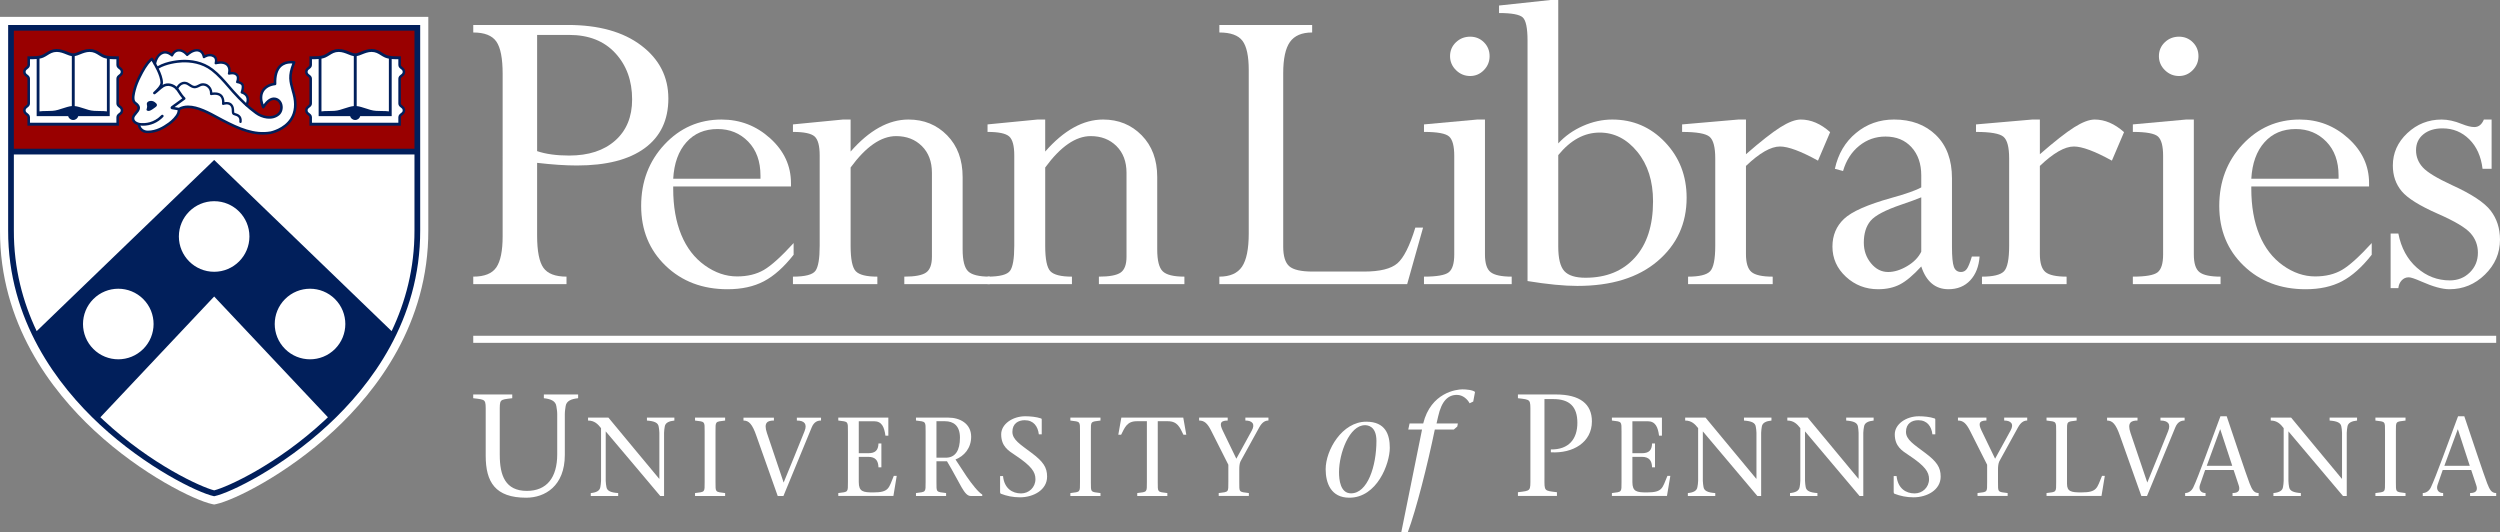 <?xml version="1.0" encoding="UTF-8"?>
<svg id="penn-libraries-logo" xmlns="http://www.w3.org/2000/svg" viewBox="0 0 569.038 121.12">
  <rect x="0" y="0" width="569.038" height="121.12" fill="#808080" stroke="none"/>
  <defs>
    <style>
      .cls-1 {
        fill: #900;
      }

      .cls-2 {
        fill: #fff;
      }

      .cls-3 {
        fill: #011f5b;
      }
    </style>
  </defs>
  <g id="shield">
    <path class="cls-2" d="M97.49,3.835H0v48.591c-.07,21.159,11.66,36.478,21.504,45.605,10.831,10.045,22.768,15.835,26.754,16.702l.49.101.484-.101c3.985-.867,15.923-6.657,26.753-16.702,9.844-9.127,21.567-24.446,21.505-45.605V3.835"/>
    <path class="cls-1" d="M91.489,24.178h0c.144.113.289.226.396.383.113.164.164.352.164.566,0,.201-.051.39-.164.553-.107.158-.252.27-.396.384-.22.17-.427.339-.427.622v1.729h-20.443v-1.729c0-.283-.207-.452-.433-.622-.145-.114-.289-.226-.396-.384-.107-.163-.164-.352-.157-.559-.007-.208.05-.396.157-.56.107-.157.251-.27.396-.383.226-.17.433-.34.433-.623v-5.644c0-.283-.207-.447-.433-.623-.145-.106-.289-.226-.396-.377-.107-.163-.164-.358-.157-.566-.007-.201.05-.389.157-.559.107-.151.257-.277.396-.377.226-.176.433-.34.433-.623v-1.779h.258c1.194,0,2.244-.031,2.973-.345.296-.119.573-.296.868-.478.622-.402,1.332-.842,2.395-.842.855,0,1.647.32,2.345.603.496.195.961.384,1.313.384h.138c.347,0,.811-.189,1.314-.384.698-.283,1.49-.603,2.339-.603,1.062,0,1.773.44,2.401.842.289.182.566.359.868.478.729.314,1.772.345,2.967.345h.264v1.779c0,.283.207.447.427.623.138.1.289.226.396.377.113.17.164.358.164.566,0,.201-.051.396-.164.559-.107.151-.252.271-.396.377-.22.176-.427.34-.427.623v5.644c0,.283.207.453.427.623M66.426,27.132c-1.584,2.527-4.632,3.149-4.758,3.175-.603.1-1.22.157-1.836.157-3.186,0-6.135-1.389-9.12-2.929-.334-.176-.711-.378-1.107-.597-1.911-1.044-4.57-2.502-6.82-2.502-.66,0-1.282.125-1.836.415l-.094.044-.006.106c-.013.296-.07.579-.164.837-.365.955-1.533,1.98-2.106,2.388-1.307.937-2.923,1.899-4.934,1.899-.296,0-.572-.038-.824-.12-.364-.126-.672-.346-.892-.635-.113-.138-.208-.308-.277-.478-.062-.138-.094-.276-.119-.446l-.013-.119-.113-.038c-.779-.233-1.245-.736-1.245-1.351,0-.472.346-.881.679-1.277.522-.61.968-1.144.233-1.842-.063-.056-.145-.119-.22-.175-.107-.082-.214-.151-.302-.252-.641-.685-.264-2.118-.038-2.973l.025-.088c.246-.943.623-1.905,1.157-2.961.717-1.427,1.584-3.036,2.804-4.054.025-.019.05-.026.081-.026.032.007.063.026.082.05.019.039.151.246.346.56l.201.339.126-.377c.346-1.012.899-1.659,1.666-1.942.817-.302,1.577.119,1.955.396l.163.12.1-.17c.246-.396.698-.88,1.446-.912.83-.037,1.503.528,1.83.868l.119.119.132-.107c.371-.308,1.333-1.012,2.301-.88.918.126,1.27.924,1.376,1.257l.063.208.195-.094c.434-.214,1.27-.497,2.062.006.509.32.566.867.528,1.27l-.025.238.239-.044c.597-.094,1.69-.163,2.338.497.509.522.541,1.201.478,1.672l-.025.233.232-.025c.522-.063,1.22-.013,1.597.572.257.396.157.955.075,1.257l-.05.176.182.05c.302.076.837.264.993.698.12.321.082.861-.1,1.484l-.05.156.157.063c.264.114.742.372.999.88.258.504.245,1.126-.031,1.861l-.044.113.094.088c.679.604,1.364,1.157,2.037,1.641,1.358.993,3.482,1.515,4.922.327.547-.446.786-1.264.603-2.031-.163-.678-.616-1.15-1.232-1.288-1.093-.239-1.955.798-2.659,1.842-.018.031-.057.05-.1.05-.038-.006-.076-.031-.088-.069-.648-1.546-.679-2.823-.101-3.803.503-.836,1.452-1.427,2.615-1.61l.157-.024v-.164c-.019-1.823.415-3.149,1.301-3.954.541-.49,1.528-1.025,3.181-.792.032,0,.063.025.082.05.012.026.019.063.006.094-1.213,2.936-.918,4.03-.257,6.437.063.208.119.434.182.661.61,2.281.427,4.23-.554,5.795M27.309,24.178h0c.144.113.289.226.396.383.106.164.163.352.163.566,0,.201-.057.39-.163.553-.107.158-.252.27-.396.384-.22.17-.434.339-.434.622v1.729H6.433v-1.729c0-.283-.208-.452-.428-.622-.144-.114-.289-.226-.396-.384-.113-.163-.163-.352-.163-.559s.05-.396.163-.56c.107-.157.252-.27.396-.383.22-.17.428-.34.428-.623v-5.644c0-.283-.208-.447-.428-.623-.144-.106-.289-.226-.396-.377-.113-.163-.163-.358-.163-.566,0-.201.05-.389.163-.559.107-.151.258-.277.396-.377.22-.176.428-.34.428-.623v-1.779h.258c1.2,0,2.243-.031,2.979-.345.296-.119.572-.296.861-.478.629-.402,1.339-.842,2.401-.842.849,0,1.641.32,2.345.603.497.195.962.384,1.314.384h.132c.352,0,.817-.189,1.32-.384.692-.283,1.484-.603,2.338-.603,1.063,0,1.773.44,2.396.842.295.182.571.359.867.478.729.314,1.779.345,2.973.345h.258v1.779c0,.283.214.447.434.623.138.1.289.226.396.377.106.17.163.358.163.566,0,.201-.057.396-.163.559-.107.151-.252.271-.396.377-.22.176-.434.34-.434.623v5.644c0,.283.214.453.434.623M2.466,6.401s.132,28.237-.006,28.105h92.574V6.401H2.466Z"/>
    <path class="cls-3" d="M34.357,22.963c.32,0,.635.088.937.34.1.075.194.163.276.245.214.201.201.54-.031.723-.227.189-.491.377-.654.484-.378.258-1.025.729-1.471.364-.226-.195.22-.496.025-1.269-.151-.616.446-.887.918-.887"/>
    <path class="cls-3" d="M34.505,13.853c-1.03.968-1.798,2.414-2.445,3.702-.521,1.025-.893,1.968-1.131,2.879l-.026.094c-.175.667-.54,2.069-.056,2.59.069.07.157.133.245.201.088.07.176.126.264.214,1.006.956.308,1.785-.208,2.395-.295.352-.584.685-.584,1.006,0,.704.861.962,1.125,1.018.126.026.22.139.226.264.02.208.038.359.107.522.057.145.132.27.221.384.182.226.421.396.71.496.207.076.44.114.691.114,1.898,0,3.438-.931,4.702-1.836.748-.535,1.691-1.49,1.962-2.2.068-.195.112-.396.131-.61l-1.326-.227c-.012,0-.019-.006-.031-.006-.139-.043-.233-.144-.258-.283-.038-.263.195-.421.666-.741.138-.095.283-.189.415-.296.698-.515,1.263-.917,1.578-1.144-.365-.414-.679-.886-.937-1.282-.201-.295-.371-.56-.522-.729-.653-.71-1.81-1.125-2.753-.547-.377.239-.71.534-1.062.842-.283.251-.578.516-.899.742-.126.088-.302.063-.396-.057-.101-.113-.094-.289.019-.396.044-.043.094-.088.151-.138.427-.408,1.433-1.345,1.433-2.018,0-1.553-1.483-4.098-2.012-4.953M42.809,24.017c2.307,0,4.929,1.44,6.984,2.565.396.22.773.421,1.106.591,3.514,1.817,6.972,3.388,10.693,2.734.025-.006,3.011-.615,4.494-2.992.912-1.464,1.082-3.307.503-5.475-.063-.226-.125-.453-.182-.66-.616-2.25-.968-3.527.126-6.324-1.276-.081-2.043.346-2.477.73-.83.754-1.219,2.067-1.157,3.909,0,.158-.113.289-.264.302-1.144.12-2.105.654-2.571,1.439-.452.768-.477,1.748-.075,2.936.566-.773,1.528-1.816,2.753-1.546.767.17,1.345.76,1.54,1.584.227.924-.075,1.905-.735,2.445-1.61,1.32-3.942.761-5.419-.314-1.747-1.27-3.482-2.885-5.305-4.935-.314-.358-.629-.723-.937-1.081-1.15-1.326-2.338-2.703-3.753-3.797-2.212-1.709-4.827-1.986-6.637-1.923-1.232.05-3.703.39-5.363,1.395.516,1.056.969,2.27.969,3.206,0,.17-.032.333-.088.497,1.2-.704,2.64-.201,3.444.685.183.195.365.478.579.805.314.471.672,1.012,1.1,1.42.063.063.094.151.088.239-.007.088-.051.17-.126.214-.006.006-.767.541-1.842,1.339-.145.113-.301.22-.44.308-.025.019-.05.038-.075.056l.949.157c.654-.357,1.364-.509,2.118-.509M59.833,30.649c-3.193,0-6.179-1.389-9.203-2.954-.339-.176-.716-.378-1.119-.597-2.432-1.333-6.091-3.338-8.48-2.081-.012.308-.069.603-.176.88-.377,1-1.584,2.055-2.168,2.477-1.333.955-2.974,1.936-5.042,1.936-.314,0-.616-.044-.88-.132-.396-.138-.735-.378-.98-.698-.12-.151-.227-.327-.302-.522-.069-.163-.107-.32-.132-.49-.855-.258-1.371-.83-1.371-1.534,0-.535.365-.968.724-1.389.578-.686.829-1.037.245-1.584-.057-.057-.133-.113-.208-.17-.107-.081-.22-.163-.321-.276-.71-.761-.314-2.251-.081-3.143l.025-.089c.251-.949.635-1.929,1.169-2.992.723-1.445,1.603-3.074,2.848-4.111.063-.056.15-.081.232-.069.082.013.158.063.201.126.044.069.541.829,1.063,1.835,2.162-1.295,5.242-1.439,5.601-1.452,1.898-.075,4.664.227,7.015,2.043,1.465,1.132,2.672,2.527,3.84,3.879.302.352.617.716.931,1.068,1.798,2.024,3.501,3.615,5.211,4.853,1.301.949,3.332,1.458,4.696.339.496-.408.716-1.15.547-1.847-.151-.617-.547-1.031-1.1-1.157-.981-.214-1.792.773-2.458,1.76-.063.094-.17.145-.277.132-.107-.006-.195-.082-.239-.182-.672-1.59-.698-2.93-.082-3.967.522-.88,1.534-1.502,2.741-1.691-.019-1.886.434-3.262,1.358-4.098.572-.509,1.603-1.075,3.332-.843.088.013.17.07.214.145.05.082.056.176.018.258-1.194,2.872-.899,3.947-.251,6.311.063.207.119.44.189.672.622,2.326.427,4.325-.579,5.935-1.628,2.596-4.752,3.231-4.884,3.256-.629.107-1.251.163-1.867.163"/>
    <path class="cls-3" d="M32.518,28.617c-.276,0-.56-.019-.849-.05-.163-.025-.276-.163-.257-.333.019-.158.163-.27.327-.258,1.339.163,3.294-.012,4.997-1.773.113-.113.302-.113.415-.006.119.12.119.302.006.421-1.276,1.32-2.873,1.999-4.639,1.999"/>
    <path class="cls-3" d="M56.115,24.204c-.038,0-.075-.006-.107-.025-.144-.063-.207-.22-.144-.365.308-.703.352-1.288.126-1.735-.302-.603-1.013-.779-1.019-.779-.075-.019-.145-.069-.176-.132-.037-.075-.044-.157-.019-.233.101-.27.333-1.074.189-1.483-.126-.352-.78-.49-1-.516-.081-.006-.163-.062-.207-.131-.044-.076-.051-.17-.013-.246.088-.226.277-.867.051-1.219-.428-.666-1.572-.34-1.584-.34-.101.026-.208,0-.277-.068-.07-.076-.094-.189-.063-.284.006-.006.327-1.037-.314-1.697-.749-.767-2.358-.314-2.377-.308-.094.025-.201,0-.27-.075s-.094-.182-.063-.277c.013-.038.277-.893-.301-1.251-.918-.578-1.962.158-1.974.17-.076.056-.183.069-.271.025-.087-.037-.15-.126-.157-.22-.006-.044-.157-1.169-1.144-1.295-1.062-.144-2.194.949-2.206.962-.05.057-.132.088-.207.082-.082-.007-.151-.051-.202-.113-.006-.007-.76-.975-1.703-.931-.912.044-1.27.968-1.27.975-.038.088-.107.151-.201.169-.088.019-.182-.006-.251-.069-.007-.006-.912-.867-1.836-.528-1.169.428-1.496,1.854-1.603,2.32l-.006.018c-.032.145-.183.24-.327.202-.151-.032-.239-.183-.208-.333l.007-.013c.126-.541.502-2.181,1.948-2.709.893-.334,1.717.119,2.131.421.233-.39.73-.962,1.597-1,.905-.044,1.634.579,1.961.925.427-.352,1.427-1.069,2.452-.925.892.12,1.345.83,1.521,1.383.484-.239,1.383-.528,2.244.013.597.384.654,1.025.61,1.452.628-.107,1.791-.176,2.502.547.578.591.597,1.351.534,1.823.503-.063,1.326-.032,1.773.653.283.453.195,1.037.094,1.409.377.087.943.308,1.125.811.176.49.012,1.206-.1,1.596.314.126.817.409,1.1.968.302.604.263,1.345-.114,2.213-.043.101-.144.163-.251.163"/>
    <path class="cls-3" d="M54.743,27.998h-.031c-.151-.019-.258-.157-.24-.308.126-1.049-.496-1.245-1.037-1.408-.144-.05-.27-.088-.37-.145-.29-.169-.302-.521-.315-.886-.012-.396-.025-.836-.32-1.169-.516-.572-1.528-.201-1.534-.201-.094.037-.195.019-.27-.044-.076-.063-.113-.157-.101-.252.007-.012.163-1.125-.478-1.672-.54-.458-1.571-.346-1.917-.264-.088.019-.176-.006-.245-.063-.063-.05-.1-.138-.094-.226.05-.685-.227-1.282-.755-1.615-.446-.296-.987-.334-1.408-.107-1.156.622-1.609.66-2.816-.189-.377-.27-.76-.358-1.125-.264-.459.113-.886.528-1.201,1.157-.063.138-.226.195-.365.125-.138-.069-.188-.226-.125-.37.384-.774.936-1.289,1.559-1.446.521-.138,1.062-.013,1.571.346,1.019.722,1.251.691,2.238.157.604-.321,1.358-.277,1.974.119.597.396.962,1.043,1.006,1.786.503-.063,1.44-.089,2.062.439.59.503.691,1.289.691,1.76.459-.088,1.232-.113,1.741.453.428.484.453,1.081.466,1.521,0,.151.006.371.043.434.051.025.151.057.252.088.516.157,1.603.496,1.415,2.005-.013.132-.133.239-.271.239"/>
    <path class="cls-3" d="M27.473,25.132c.006.119-.025.233-.094.333-.069.101-.189.195-.314.289-.258.208-.573.459-.573.931v1.257H6.823v-1.257c0-.472-.32-.723-.578-.931-.126-.094-.245-.188-.314-.289-.07-.1-.101-.214-.094-.333v-.019c-.007-.125.024-.232.094-.333.069-.101.188-.195.314-.295.258-.202.578-.453.578-.925v-5.651c0-.471-.32-.723-.578-.924-.126-.1-.245-.188-.314-.295-.07-.101-.101-.208-.094-.333v-.019c-.007-.119.024-.233.094-.327.069-.107.188-.201.314-.295.258-.202.578-.459.578-.931v-1.307h.038c.516,0,1.012-.007,1.484-.05v12.999h7.16c.131.509.597.886,1.156.886.553,0,1.018-.377,1.157-.886h7.153v-12.993c.472.037.968.044,1.477.044h.044v1.307c0,.472.315.729.573.931.125.094.245.188.314.295.069.094.1.208.094.327v.019c.006.125-.025.232-.094.333-.069.107-.189.195-.314.295-.258.201-.573.453-.573.924v5.651c0,.472.315.723.573.925.125.1.245.194.314.295s.1.208.094.333c0,0,0,.019,0,.019ZM9.853,13.1c.334-.144.635-.333.931-.515.628-.402,1.219-.767,2.149-.767.755,0,1.509.296,2.163.56.465.188.873.352,1.251.402v11.365c-.026,0-.05.006-.07.006-.546.044-1.326.296-2.212.579-.289.094-.585.188-.874.276-.861.258-1.747.258-2.615.264-.566,0-1.093.007-1.59.082v-12c.308-.057.597-.138.867-.252M18.214,12.378c.66-.264,1.408-.56,2.162-.56.93,0,1.527.365,2.15.767.295.182.597.371.93.515.277.114.566.195.874.252v12c-.49-.075-1.025-.082-1.591-.082-.86-.006-1.753-.006-2.614-.264-.289-.088-.585-.182-.874-.276-.886-.283-1.666-.535-2.213-.579-.012,0-.025,0-.031-.006v-11.371c.364-.057.76-.214,1.207-.396M27.423,24.032c-.227-.176-.358-.289-.358-.472v-5.651c0-.182.131-.295.358-.471.145-.114.314-.245.434-.422.131-.194.201-.433.194-.672.007-.232-.063-.465-.194-.66-.12-.176-.289-.308-.434-.427-.227-.176-.358-.283-.358-.472v-1.967h-.447c-1.049,0-2.175-.013-2.898-.328-.289-.112-.559-.289-.842-.464-.647-.415-1.383-.874-2.502-.874-.886,0-1.697.327-2.408.616-.477.195-.93.37-1.244.37h-.138c-.309,0-.767-.175-1.245-.37-.71-.289-1.521-.616-2.408-.616-1.118,0-1.854.459-2.501.874-.283.175-.553.352-.837.464-.729.315-1.854.328-2.903.328h-.447v1.967c0,.189-.132.296-.358.472-.145.119-.315.251-.434.427-.132.195-.201.428-.195.66-.006.239.063.478.195.672.119.177.289.308.434.422.226.176.358.289.358.471v5.651c0,.183-.132.296-.358.472-.145.119-.315.245-.434.421-.132.202-.201.434-.195.666-.006.239.063.472.195.667.119.182.289.308.434.427.226.176.358.289.358.472v1.892l-.012.025h20.844l-.012-.025v-1.892c0-.183.131-.296.358-.472.145-.119.314-.245.434-.427.131-.195.201-.428.194-.667.007-.232-.063-.464-.194-.666-.12-.176-.289-.302-.434-.421"/>
    <path class="cls-3" d="M91.656,25.132c.006.119-.025.233-.094.333-.069.101-.189.195-.314.289-.258.208-.579.459-.579.931v1.257h-19.663v-1.257c0-.472-.32-.723-.578-.931-.126-.094-.245-.188-.314-.289-.07-.1-.101-.214-.094-.333v-.019c-.007-.125.024-.232.094-.333.069-.101.188-.195.314-.295.258-.202.578-.453.578-.925v-5.651c0-.471-.32-.723-.578-.924-.126-.1-.245-.188-.314-.295-.07-.101-.101-.208-.094-.333v-.019c-.007-.119.024-.233.094-.327.069-.107.188-.201.314-.295.258-.202.578-.459.578-.931v-1.307h.038c.516,0,1.012-.007,1.484-.05v12.999h7.16c.131.509.597.886,1.156.886.547,0,1.018-.377,1.15-.886h7.16v-12.993c.472.037.968.044,1.477.044h.038v1.307c0,.472.321.729.579.931.125.094.245.188.314.295.069.094.1.208.094.327v.019c.006.125-.025.232-.094.333-.069.107-.189.195-.314.295-.258.201-.579.453-.579.924v5.651c0,.472.321.723.579.925.125.1.245.194.314.295s.1.208.094.333v.019ZM74.036,13.1c.334-.144.635-.333.931-.515.628-.402,1.219-.767,2.143-.767.761,0,1.509.296,2.169.56.465.188.873.352,1.251.402v11.365c-.026,0-.05.006-.07.006-.546.044-1.326.296-2.212.579-.289.094-.585.188-.88.276-.855.258-1.748.258-2.609.264-.566,0-1.093.007-1.59.082v-12c.308-.057.597-.138.867-.252M82.397,12.378c.66-.264,1.408-.56,2.162-.56.93,0,1.521.365,2.15.767.295.182.597.371.93.515.277.114.566.195.874.252v12c-.49-.075-1.025-.082-1.591-.082-.86-.006-1.753-.006-2.614-.264-.289-.088-.585-.182-.874-.276-.887-.283-1.666-.535-2.213-.579-.012,0-.025,0-.031-.006v-11.371c.364-.057.76-.214,1.207-.396M91.606,24.032c-.233-.176-.358-.289-.358-.472v-5.651c0-.182.125-.295.358-.471.145-.114.314-.245.434-.422.131-.194.201-.433.194-.672.007-.232-.063-.465-.194-.66-.12-.176-.289-.308-.434-.427-.233-.176-.358-.283-.358-.472v-1.967h-.447c-1.049,0-2.175-.013-2.898-.328-.289-.112-.559-.289-.842-.464-.647-.415-1.383-.874-2.502-.874-.886,0-1.697.327-2.408.616-.477.195-.93.37-1.244.37h-.138c-.315,0-.767-.175-1.245-.37-.716-.289-1.521-.616-2.414-.616-1.112,0-1.848.459-2.495.874-.283.175-.553.352-.837.464-.729.315-1.854.328-2.903.328h-.447v1.967c0,.189-.132.296-.358.472-.145.119-.315.251-.434.427-.132.195-.201.428-.195.66-.006.239.063.478.195.672.119.177.289.308.434.422.226.176.358.289.358.471v5.651c0,.183-.132.296-.358.472-.145.119-.315.245-.434.421-.132.202-.201.434-.195.666-.006.239.063.472.195.667.119.182.289.308.434.427.226.176.358.289.358.472v1.892l-.012.025h20.844l-.012-.025v-1.892c0-.183.125-.296.358-.472.145-.119.314-.245.434-.427.131-.195.201-.428.194-.667.007-.232-.063-.464-.194-.666-.12-.176-.289-.302-.434-.421"/>
    <path class="cls-3" d="M89.142,75.37l-40.394-38.96L8.348,75.37c-3.137-6.6-5.224-14.256-5.193-22.931v-17.287h91.186v17.287c.025,8.675-2.062,16.331-5.199,22.931M76.249,79.432c-3.136,3.136-8.228,3.136-11.365,0-3.137-3.138-3.137-8.223,0-11.36s8.229-3.137,11.365,0c3.137,3.137,3.137,8.222,0,11.36M40.714,53.822c0-4.432,3.596-8.028,8.034-8.028s8.027,3.596,8.027,8.028-3.589,8.039-8.027,8.039-8.034-3.601-8.034-8.039M73.842,95.725c-10.844,10.057-22.083,15.124-25.094,15.891-3.011-.767-14.257-5.834-25.1-15.891-.264-.246-.528-.497-.798-.749l25.898-27.489,25.892,27.489c-.264.252-.534.503-.798.749M21.246,79.432c-3.136-3.138-3.136-8.223,0-11.36,3.137-3.137,8.223-3.137,11.359,0,3.137,3.137,3.137,8.222,0,11.36-3.136,3.136-8.222,3.136-11.359,0M94.341,33.851H3.155V6.984h91.186s0,26.867,0,26.867ZM95.642,5.683H1.854v46.75c-.063,20.486,11.334,35.365,20.908,44.247,10.441,9.68,22.195,15.445,25.885,16.25l.101.012.094-.012c3.696-.805,15.451-6.57,25.886-16.25,9.574-8.882,20.976-23.761,20.914-44.247,0,0,0-46.75,0-46.75Z"/>
  </g>
  <g id="name">
    <path class="cls-2" d="M107.721,5.683h21.525c7.041,0,12.615,1.559,16.723,4.677,4.106,3.118,6.161,7.142,6.161,12.07,0,4.896-1.794,8.659-5.381,11.291-3.588,2.632-8.734,3.948-15.44,3.948-2.582,0-5.6-.201-9.053-.604v16.527c0,3.562.478,6.014,1.433,7.358.956,1.344,2.708,2.016,5.256,2.016v1.71h-21.224v-1.71c2.548,0,4.3-.704,5.256-2.114.955-1.41,1.433-3.759,1.433-7.048V16.807c0-3.524-.478-5.973-1.433-7.349-.956-1.376-2.708-2.064-5.256-2.064v-1.71h0ZM129.548,7.946h-7.292v26.454c1.978.671,4.409,1.006,7.292,1.006,4.426,0,7.921-1.14,10.486-3.42,2.564-2.28,3.847-5.398,3.847-9.354,0-4.258-1.274-7.771-3.822-10.536-2.548-2.767-6.052-4.149-10.511-4.149h0Z"/>
    <path class="cls-2" d="M180.641,55.322v2.666c-2.213,2.816-4.468,4.828-6.765,6.035-2.297,1.207-5.054,1.811-8.273,1.811-5.7,0-10.403-1.785-14.107-5.356-3.706-3.571-5.558-8.105-5.558-13.604,0-5.532,1.768-10.192,5.306-13.981,3.537-3.789,7.871-5.683,13.001-5.683,4.225,0,7.912,1.425,11.064,4.275,3.151,2.85,4.728,6.253,4.728,10.209v.754h-26.806v.503c0,4.023.611,7.519,1.835,10.486,1.224,2.967,3.009,5.289,5.356,6.965,2.347,1.677,4.794,2.515,7.343,2.515,2.38,0,4.417-.494,6.11-1.483,1.693-.989,3.948-3.026,6.765-6.111h0ZM153.231,40.687h19.866v-.704c0-3.252-.931-5.834-2.791-7.745-1.861-1.911-4.183-2.867-6.966-2.867-2.951,0-5.323,1.006-7.116,3.018-1.794,2.012-2.792,4.778-2.993,8.298Z"/>
    <path class="cls-2" d="M193.611,27.208v7.292c4.257-4.861,8.65-7.292,13.176-7.292,3.521,0,6.454,1.201,8.802,3.602,2.347,2.4,3.521,5.565,3.521,9.493v16.469c0,2.519.419,4.181,1.258,4.986.837.807,2.48,1.209,4.928,1.209v1.71h-19.463v-1.71c2.414,0,4.065-.311,4.954-.933.888-.62,1.333-1.821,1.333-3.601v-19.091c0-2.552-.764-4.583-2.289-6.095s-3.479-2.267-5.859-2.267c-3.42,0-6.873,2.381-10.359,7.142v17.84c0,3.024.39,4.948,1.171,5.771s2.42,1.234,4.914,1.234v1.71h-19.212v-1.71c2.782,0,4.492-.446,5.13-1.337.637-.892.956-2.783.956-5.675v-20.583c0-2.186-.387-3.624-1.157-4.313-.771-.689-2.414-1.034-4.929-1.034v-1.71l11.366-1.106h1.761-.002Z"/>
    <path class="cls-2" d="M237.902,27.208v7.292c4.257-4.861,8.65-7.292,13.176-7.292,3.521,0,6.454,1.201,8.802,3.602,2.347,2.4,3.521,5.565,3.521,9.493v16.469c0,2.519.419,4.181,1.258,4.986.837.807,2.48,1.209,4.928,1.209v1.71h-19.463v-1.71c2.414,0,4.065-.311,4.954-.933.888-.62,1.333-1.821,1.333-3.601v-19.091c0-2.552-.764-4.583-2.289-6.095s-3.479-2.267-5.859-2.267c-3.42,0-6.873,2.381-10.359,7.142v17.84c0,3.024.39,4.948,1.171,5.771s2.42,1.234,4.914,1.234v1.71h-19.212v-1.71c2.782,0,4.492-.446,5.13-1.337.637-.892.956-2.783.956-5.675v-20.583c0-2.186-.387-3.624-1.157-4.313-.771-.689-2.414-1.034-4.929-1.034v-1.71l11.366-1.106h1.761-.002Z"/>
    <path class="cls-2" d="M322.153,51.802h1.761l-3.621,12.875h-42.749v-1.71c2.414,0,4.132-.755,5.155-2.265,1.022-1.51,1.534-4.044,1.534-7.602V15.951c0-3.188-.479-5.411-1.434-6.67-.956-1.258-2.708-1.888-5.256-1.888v-1.71h21.123v1.71c-2.348,0-4.032.721-5.055,2.163-1.022,1.442-1.533,3.822-1.533,7.142v39.43c0,2.18.46,3.671,1.383,4.476.922.805,2.69,1.207,5.306,1.207h11.718c3.621,0,6.152-.628,7.595-1.886,1.441-1.257,2.799-3.964,4.073-8.122h0Z"/>
    <path class="cls-2" d="M336.24,27.208h1.761v30.722c0,2.015.435,3.358,1.307,4.029.872.672,2.465,1.008,4.778,1.008v1.71h-19.966v-1.71c2.916,0,4.794-.328,5.633-.984.837-.655,1.257-2.009,1.257-4.061v-22.449c0-2.219-.386-3.683-1.157-4.389-.771-.706-2.683-1.059-5.732-1.059v-1.71l12.12-1.106h0ZM334.63,8.349c1.24,0,2.288.428,3.144,1.282.854.855,1.282,1.903,1.282,3.144s-.437,2.306-1.308,3.193c-.872.889-1.911,1.333-3.118,1.333-1.241,0-2.313-.444-3.219-1.333-.905-.888-1.358-1.953-1.358-3.193s.444-2.288,1.333-3.144c.889-.854,1.97-1.282,3.244-1.282Z"/>
    <path class="cls-2" d="M352.921,0h1.761v32.64c1.545-1.676,3.417-3,5.617-3.973,2.2-.972,4.425-1.458,6.676-1.458,4.735,0,8.739,1.719,12.015,5.155,3.275,3.438,4.912,7.653,4.912,12.649,0,5.868-2.208,10.679-6.622,14.434-4.415,3.755-10.501,5.633-18.257,5.633-3.022,0-6.799-.369-11.332-1.106V9.254c0-2.85-.36-4.61-1.081-5.281-.721-.67-2.523-1.006-5.406-1.006v-1.71L352.922,0h0ZM354.682,35.306v20.821c0,2.716.462,4.577,1.386,5.583.925,1.006,2.529,1.509,4.814,1.509,4.738,0,8.485-1.525,11.241-4.577,2.756-3.051,4.134-7.326,4.134-12.825,0-4.593-1.193-8.349-3.579-11.266s-5.242-4.375-8.569-4.375c-3.495,0-6.638,1.71-9.427,5.13h0Z"/>
    <path class="cls-2" d="M397.409,27.208v7.896c3.353-2.917,5.96-4.962,7.821-6.136,1.86-1.173,3.411-1.76,4.651-1.76,2.314,0,4.543.956,6.689,2.867l-2.766,6.488c-3.891-2.146-6.773-3.219-8.65-3.219-2.08,0-4.661,1.476-7.746,4.426v20.057c0,2.017.419,3.377,1.258,4.083.838.705,2.447,1.058,4.828,1.058v1.71h-19.262v-1.71c2.547,0,4.216-.403,5.004-1.21.787-.808,1.182-2.742,1.182-5.802v-19.927c0-2.521-.428-4.152-1.282-4.893-.855-.74-2.942-1.11-6.262-1.11v-1.71l12.774-1.106h1.76v-.002Z"/>
    <path class="cls-2" d="M427.501,65.833c-2.851,0-5.298-.947-7.343-2.841-2.046-1.895-3.067-4.183-3.067-6.866,0-2.548.88-4.652,2.64-6.312,1.761-1.66,5.339-3.244,10.737-4.753,3.387-.938,5.666-1.743,6.84-2.414v-2.716c0-2.648-.737-4.786-2.213-6.412s-3.453-2.439-5.934-2.439c-2.247,0-4.242.704-5.985,2.112-1.744,1.408-2.968,3.319-3.671,5.733l-1.861-.503c.737-3.386,2.339-6.102,4.803-8.147,2.465-2.045,5.356-3.068,8.676-3.068,3.923,0,7.1,1.182,9.53,3.545,2.431,2.364,3.646,5.642,3.646,9.833v15.641c0,2.213.143,3.714.428,4.501.284.789.829,1.182,1.634,1.182.536,0,.973-.226,1.309-.679.334-.453.72-1.4,1.156-2.842h1.76c-.168,2.28-.88,4.091-2.137,5.432-1.258,1.341-2.909,2.012-4.954,2.012-2.984,0-5.047-1.727-6.187-5.18-1.811,1.979-3.42,3.336-4.828,4.074-1.408.737-3.067,1.106-4.979,1.106h0ZM437.308,57.284v-12.372c-1.039.436-2.548.989-4.525,1.66-3.655,1.241-5.994,2.473-7.017,3.696-1.022,1.225-1.534,2.875-1.534,4.954,0,1.811.545,3.378,1.635,4.702,1.09,1.326,2.389,1.987,3.898,1.987,1.374,0,2.816-.443,4.324-1.333,1.51-.888,2.582-1.987,3.219-3.294h0Z"/>
    <path class="cls-2" d="M464.305,27.208v7.896c3.353-2.917,5.96-4.962,7.821-6.136,1.86-1.173,3.411-1.76,4.651-1.76,2.314,0,4.543.956,6.689,2.867l-2.766,6.488c-3.891-2.146-6.773-3.219-8.65-3.219-2.08,0-4.661,1.476-7.746,4.426v20.057c0,2.017.419,3.377,1.258,4.083.838.705,2.447,1.058,4.828,1.058v1.71h-19.262v-1.71c2.547,0,4.216-.403,5.004-1.21.787-.808,1.182-2.742,1.182-5.802v-19.927c0-2.521-.428-4.152-1.282-4.893-.855-.74-2.942-1.11-6.262-1.11v-1.71l12.774-1.106h1.76v-.002Z"/>
    <path class="cls-2" d="M497.587,27.208h1.761v30.722c0,2.015.435,3.358,1.307,4.029.872.672,2.465,1.008,4.778,1.008v1.71h-19.966v-1.71c2.916,0,4.794-.328,5.633-.984.837-.655,1.257-2.009,1.257-4.061v-22.449c0-2.219-.386-3.683-1.157-4.389-.771-.706-2.683-1.059-5.732-1.059v-1.71l12.12-1.106h0ZM495.978,8.349c1.24,0,2.288.428,3.144,1.282.854.855,1.282,1.903,1.282,3.144s-.437,2.306-1.308,3.193c-.872.889-1.911,1.333-3.118,1.333-1.241,0-2.313-.444-3.219-1.333-.905-.888-1.358-1.953-1.358-3.193s.444-2.288,1.333-3.144c.889-.854,1.97-1.282,3.244-1.282Z"/>
    <path class="cls-2" d="M539.84,55.322v2.666c-2.213,2.816-4.468,4.828-6.765,6.035-2.297,1.207-5.054,1.811-8.272,1.811-5.701,0-10.403-1.785-14.107-5.356-3.705-3.571-5.558-8.105-5.558-13.604,0-5.532,1.769-10.192,5.306-13.981,3.537-3.789,7.871-5.683,13.001-5.683,4.225,0,7.912,1.425,11.064,4.275,3.151,2.85,4.728,6.253,4.728,10.209v.754h-26.807v.503c0,4.023.612,7.519,1.836,10.486s3.009,5.289,5.356,6.965c2.347,1.677,4.794,2.515,7.343,2.515,2.38,0,4.417-.494,6.11-1.483,1.693-.989,3.948-3.026,6.765-6.111h0ZM512.43,40.687h19.866v-.704c0-3.252-.931-5.834-2.791-7.745-1.861-1.911-4.184-2.867-6.966-2.867-2.951,0-5.323,1.006-7.116,3.018-1.794,2.012-2.792,4.778-2.993,8.298Z"/>
    <path class="cls-2" d="M567.127,27.208v11.215h-2.062c-.336-2.816-1.342-5.055-3.018-6.714-1.677-1.66-3.705-2.49-6.086-2.49-1.811,0-3.269.453-4.375,1.358s-1.66,2.112-1.66,3.621c0,1.476.512,2.775,1.534,3.897,1.022,1.124,3.244,2.473,6.664,4.049,4.426,2.012,7.351,3.94,8.776,5.784s2.137,4.057,2.137,6.639c0,3.051-1.14,5.692-3.42,7.922-2.28,2.229-4.979,3.344-8.097,3.344-1.609,0-3.739-.587-6.388-1.76-1.441-.637-2.397-.956-2.866-.956-.638,0-1.174.235-1.609.704-.437.47-.688,1.057-.755,1.761h-1.76v-12.423h1.76c.637,3.268,2.045,5.861,4.225,7.782s4.678,2.88,7.494,2.88c1.811,0,3.327-.604,4.552-1.812,1.224-1.209,1.835-2.704,1.835-4.484,0-1.712-.563-3.198-1.691-4.458-1.128-1.259-3.567-2.712-7.32-4.361-4.222-1.85-7.003-3.58-8.342-5.191-1.339-1.61-2.009-3.556-2.009-5.838,0-2.852,1.098-5.309,3.294-7.373,2.196-2.063,4.803-3.095,7.82-3.095,1.408,0,2.934.335,4.577,1.006,1.173.47,2.129.704,2.866.704.973,0,1.693-.57,2.163-1.71h1.761,0Z"/>
  </g>
  <rect id="divider" class="cls-2" x="107.718" y="76.426" width="460.453" height="1.609"/>
  <g id="penn">
    <path class="cls-2" d="M113.755,103.579c0,4.625,1.253,8.155,6.17,8.155,4.529,0,6.908-3.034,6.908-8.314v-9.191c0-.681-.127-1.247-.197-1.775-.166-1.189-1.285-1.653-2.844-1.813v-.858h7.799v.858c-1.584.16-2.678.624-2.843,1.813-.064.528-.185,1.094-.185,1.775v9.312c0,7.105-4.536,9.745-8.797,9.745-7.035,0-9.211-3.562-9.211-9.541v-9.841c0-3.072.134-2.907-2.843-3.263v-.858h8.886v.858c-2.977.356-2.843.191-2.843,3.263,0,0,0,9.675,0,9.675Z"/>
    <path class="cls-2" d="M150.28,112.891c-4.052-4.789-8.244-9.808-12.41-14.706v11.271c0,.535.108.961.159,1.369.127.921.992,1.284,2.678,1.405v.661h-6.24v-.661c1.221-.121,2.054-.484,2.188-1.405.044-.408.152-.834.152-1.369v-12.003c-.718-.921-1.501-1.729-2.957-1.729v-.668h4.637c3.797,4.617,7.741,9.306,11.545,13.911h.051v-10.464c0-.547-.102-.979-.153-1.38-.134-.917-.999-1.272-2.678-1.399v-.668h6.246v.668c-1.208.127-2.073.482-2.194,1.399-.051.401-.153.833-.153,1.38v14.388h-.871,0Z"/>
    <path class="cls-2" d="M162.862,109.711c0,2.366-.108,2.239,2.188,2.519v.661h-6.851v-.661c2.29-.28,2.189-.153,2.189-2.519v-11.476c0-2.359.101-2.238-2.189-2.511v-.668h6.851v.668c-2.296.273-2.188.152-2.188,2.511v11.476Z"/>
    <path class="cls-2" d="M176.155,95.722c-1.399,0-2.417.401-1.584,2.85.999,3.008,2.481,7.384,3.798,11.265,1.635-3.906,3.193-7.824,4.77-11.717.637-1.609-.031-2.398-1.762-2.398v-.661h5.503v.661c-.738,0-1.578.248-2.112,1.533-2.144,5.223-4.3,10.413-6.444,15.635h-1.304c-1.552-4.401-3.282-9.318-4.84-13.644-.935-2.735-1.731-3.524-2.952-3.524v-.661h6.927v.661h0Z"/>
    <path class="cls-2" d="M190.806,112.227c2.296-.28,2.194-.146,2.194-2.52v-11.467c0-2.361.102-2.246-2.194-2.52v-.661h11.393v4.103h-.662c-.261-1.896-.77-3.283-2.602-3.283h-3.466v7.278h2.143c1.603,0,2.29-.637,2.341-2.214h.662v5.426h-.662c-.051-1.496-.636-2.386-2.341-2.386h-2.143v5.75c0,2.17.998,2.348,3.288,2.348,3.702,0,3.518-1.043,4.688-3.773h.662l-.758,4.58h-12.543v-.661Z"/>
    <path class="cls-2" d="M213.151,104.179h2.111c2.22,0,3.238-1.673,3.238-4.555,0-2.786-1.533-3.746-3.384-3.746h-1.965v8.301ZM208.488,95.058h7.41c2.57,0,5.153,1.354,5.153,4.344,0,2.614-1.603,4.421-3.569,5.184l2.494,3.797c1.272,1.864,2.697,3.646,3.6,4.18v.331h-2.627c-1.501,0-2.322-2.773-5.4-7.9h-2.398v4.719c0,2.366-.109,2.233,2.194,2.513v.668h-6.857v-.668c2.29-.28,2.194-.147,2.194-2.513v-11.475c0-2.36.096-2.245-2.194-2.519v-.661h0Z"/>
    <path class="cls-2" d="M236.453,98.858c-.21-1.781-1.17-3.212-3.212-3.212-1.476,0-2.805.763-2.805,2.646,0,1.788,1.781,2.849,4.331,4.764,2.698,2.017,3.569,3.315,3.569,5.433,0,3.027-3.104,4.707-6.164,4.707-1.635,0-3.034-.306-4.357-.815-.108-.044-.178-.152-.178-.356v-3.67h.668c.273,2.83,2.131,3.956,4.103,3.956,1.799,0,3.275-1.387,3.275-3.244,0-1.647-.89-2.996-4.707-5.527-1.38-.923-3.091-1.914-3.091-4.682,0-2.296,2.551-4.109,5.483-4.109,1.101,0,2.551.133,3.568.49.16.044.179.152.179.273v3.346h-.662,0Z"/>
    <path class="cls-2" d="M248.299,109.711c0,2.366-.102,2.239,2.188,2.519v.661h-6.857v-.661c2.29-.28,2.194-.153,2.194-2.519v-11.476c0-2.359.096-2.238-2.194-2.511v-.668h6.857v.668c-2.29.273-2.188.152-2.188,2.511v11.476Z"/>
    <path class="cls-2" d="M263.522,109.711c0,2.366-.108,2.239,2.182,2.519v.661h-6.851v-.661c2.29-.28,2.194-.153,2.194-2.519v-13.835h-2.296c-2.22,0-2.722,1.393-3.568,3.078h-.643l.693-3.898h14.096l.687,3.898h-.649c-.826-1.685-1.342-3.078-3.562-3.078h-2.283v13.835h0Z"/>
    <path class="cls-2" d="M277.395,112.227c2.303-.28,2.194-.146,2.194-2.52v-3.923l-3.918-7.767c-.839-1.66-1.552-2.297-2.735-2.297v-.661h6.507v.661c-1.934,0-1.768.967-1.126,2.297l3.092,6.393,3.511-6.393c.865-1.559.051-2.297-1.457-2.297v-.661h5.254v.661c-.712,0-1.405.331-2.086,1.546l-4.262,7.729c-.254.508-.292,1.227-.292,1.857v2.855c0,2.374-.115,2.24,2.181,2.52v.661h-6.863v-.661h0Z"/>
    <path class="cls-2" d="M313.298,100.348c0-3.442-2.08-3.569-2.609-3.569-3.562,0-5.909,6.411-5.909,10.699,0,1.717.293,4.815,2.735,4.815,3.766,0,5.783-6.195,5.783-11.945M301.74,106.791c0-4.332,3.733-10.807,9.242-10.807,4.396,0,5.356,2.97,5.356,5.948,0,3.631-2.908,11.353-9.211,11.353-4.23,0-5.387-3.396-5.387-6.494"/>
    <path class="cls-2" d="M331.705,97.076l-.795.693h-4.325c-1.616,7.869-4.256,18.332-6.145,23.351h-1.482l4.72-23.351h-3.136l.299-1.386h3.104c1.742-7.036,7.563-7.761,8.944-7.761.769,0,2.346.128,2.849.592l-.407,2.181-.827.402c-.458-.891-1.514-1.915-2.895-1.915-1.997,0-3.472,1.348-4.267,4.917l-.363,1.584h4.853l-.127.693Z"/>
    <path class="cls-2" d="M351.54,108.767c0,3.066-.134,2.9,2.843,3.27v.852h-8.88v-.852c2.977-.37,2.837-.204,2.837-3.27v-14.858c0-3.073.14-2.908-2.837-3.27v-.852h8.644c5.484,0,8.194,2.168,8.194,6.131,0,4.758-4.294,7.334-9.345,7.029v-.649c4.122.064,6.037-2.417,6.037-6.049,0-3.696-1.781-5.413-5.477-5.413h-2.016v17.931Z"/>
    <path class="cls-2" d="M366.894,112.227c2.284-.28,2.188-.146,2.188-2.52v-11.467c0-2.361.096-2.246-2.188-2.52v-.661h11.386v4.103h-.655c-.26-1.896-.77-3.283-2.608-3.283h-3.46v7.278h2.144c1.596,0,2.29-.637,2.334-2.214h.668v5.426h-.668c-.044-1.496-.636-2.386-2.334-2.386h-2.144v5.75c0,2.17.985,2.348,3.288,2.348,3.683,0,3.505-1.043,4.689-3.773h.661l-.77,4.58h-12.531v-.661Z"/>
    <path class="cls-2" d="M400.001,112.891c-4.046-4.789-8.257-9.808-12.41-14.706v11.271c0,.535.107.961.152,1.369.134.921.992,1.284,2.678,1.405v.661h-6.24v-.661c1.228-.121,2.061-.484,2.182-1.405.057-.408.159-.834.159-1.369v-12.003c-.712-.921-1.501-1.729-2.952-1.729v-.668h4.638c3.79,4.617,7.747,9.306,11.538,13.911h.051v-10.464c0-.547-.096-.979-.152-1.38-.128-.917-.993-1.272-2.685-1.399v-.668h6.253v.668c-1.202.127-2.067.482-2.201,1.399-.044.401-.147.833-.147,1.38v14.388s-.864,0-.864,0Z"/>
    <path class="cls-2" d="M423.254,112.891c-4.052-4.789-8.25-9.808-12.404-14.706v11.271c0,.535.095.961.146,1.369.134.921.999,1.284,2.678,1.405v.661h-6.239v-.661c1.22-.121,2.06-.484,2.194-1.405.051-.408.152-.834.152-1.369v-12.003c-.712-.921-1.506-1.729-2.958-1.729v-.668h4.631c3.804,4.617,7.748,9.306,11.545,13.911h.045v-10.464c0-.547-.096-.979-.14-1.38-.14-.917-.999-1.272-2.684-1.399v-.668h6.246v.668c-1.195.127-2.067.482-2.189,1.399-.056.401-.165.833-.165,1.38v14.388h-.858Z"/>
    <path class="cls-2" d="M439.842,98.858c-.197-1.781-1.17-3.212-3.212-3.212-1.475,0-2.799.763-2.799,2.646,0,1.788,1.787,2.849,4.325,4.764,2.704,2.017,3.569,3.315,3.569,5.433,0,3.027-3.098,4.707-6.163,4.707-1.629,0-3.034-.306-4.358-.815-.095-.044-.172-.152-.172-.356v-3.67h.656c.28,2.83,2.143,3.956,4.109,3.956,1.794,0,3.282-1.387,3.282-3.244,0-1.647-.884-2.996-4.714-5.527-1.374-.923-3.085-1.914-3.085-4.682,0-2.296,2.551-4.109,5.49-4.109,1.088,0,2.545.133,3.555.49.154.044.179.152.179.273v3.346h-.662Z"/>
    <path class="cls-2" d="M450.114,112.227c2.296-.28,2.188-.146,2.188-2.52v-3.923l-3.918-7.767c-.84-1.66-1.559-2.297-2.723-2.297v-.661h6.482v.661c-1.927,0-1.743.967-1.113,2.297l3.085,6.393,3.511-6.393c.872-1.559.057-2.297-1.444-2.297v-.661h5.242v.661c-.706,0-1.407.331-2.087,1.546l-4.255,7.729c-.248.508-.306,1.227-.306,1.857v2.855c0,2.374-.101,2.24,2.194,2.52v.661h-6.856v-.661h0Z"/>
    <path class="cls-2" d="M465.821,112.227c2.29-.28,2.194-.146,2.194-2.52v-11.467c0-2.361.096-2.246-2.194-2.52v-.661h6.856v.661c-2.302.274-2.194.159-2.194,2.52v11.882c0,1.781.992,1.959,3.263,1.959,3.689,0,3.544-1.043,4.708-3.773h.636l-.757,4.58h-12.512s0-.661,0-.661Z"/>
    <path class="cls-2" d="M486.531,95.722c-1.399,0-2.418.401-1.584,2.85.998,3.008,2.48,7.384,3.81,11.265,1.622-3.906,3.174-7.824,4.752-11.717.642-1.609-.02-2.398-1.756-2.398v-.661h5.502v.661c-.738,0-1.578.248-2.112,1.533-2.143,5.223-4.3,10.413-6.45,15.635h-1.291c-1.553-4.401-3.289-9.318-4.847-13.644-.948-2.735-1.73-3.524-2.952-3.524v-.661h6.928v.661Z"/>
    <path class="cls-2" d="M508.09,106.016l-2.716-8.281h-.045l-3.034,8.281h5.795ZM501.92,106.983l-1.184,3.41c-.33.992.16,1.832,1.28,1.832v.668h-4.644v-.668c.694,0,1.438-.432,1.845-1.266,1.094-2.246,4.07-10.572,6.188-16.207h1.425c1.731,5.127,4.332,12.969,5.197,15.24.56,1.419.973,2.233,2.068,2.233v.668h-5.935v-.668c1.603,0,1.755-.84,1.342-1.947l-1.094-3.295h-6.488,0Z"/>
    <path class="cls-2" d="M533.296,112.891c-4.065-4.789-8.257-9.808-12.417-14.706v11.271c0,.535.096.961.152,1.369.128.921.999,1.284,2.679,1.405v.661h-6.247v-.661c1.228-.121,2.067-.484,2.188-1.405.058-.408.147-.834.147-1.369v-12.003c-.7-.921-1.495-1.729-2.945-1.729v-.668h4.643c3.791,4.617,7.735,9.306,11.538,13.911h.045v-10.464c0-.547-.089-.979-.146-1.38-.127-.917-.998-1.272-2.678-1.399v-.668h6.246v.668c-1.195.127-2.06.482-2.194,1.399-.045.401-.153.833-.153,1.38v14.388s-.858,0-.858,0Z"/>
    <path class="cls-2" d="M545.34,109.711c0,2.366-.102,2.239,2.194,2.519v.661h-6.856v-.661c2.296-.28,2.187-.153,2.187-2.519v-11.476c0-2.359.109-2.238-2.187-2.511v-.668h6.856v.668c-2.296.273-2.194.152-2.194,2.511v11.476Z"/>
    <path class="cls-2" d="M562.154,106.016l-2.697-8.281h-.044l-3.041,8.281h5.782ZM555.997,106.983l-1.183,3.41c-.325.992.159,1.832,1.285,1.832v.668h-4.644v-.668c.693,0,1.425-.432,1.839-1.266,1.088-2.246,4.077-10.572,6.195-16.207h1.425c1.73,5.127,4.332,12.969,5.197,15.24.56,1.419.96,2.233,2.061,2.233v.668h-5.942v-.668c1.61,0,1.763-.84,1.349-1.947l-1.094-3.295s-6.488,0-6.488,0Z"/>
  </g>
</svg>